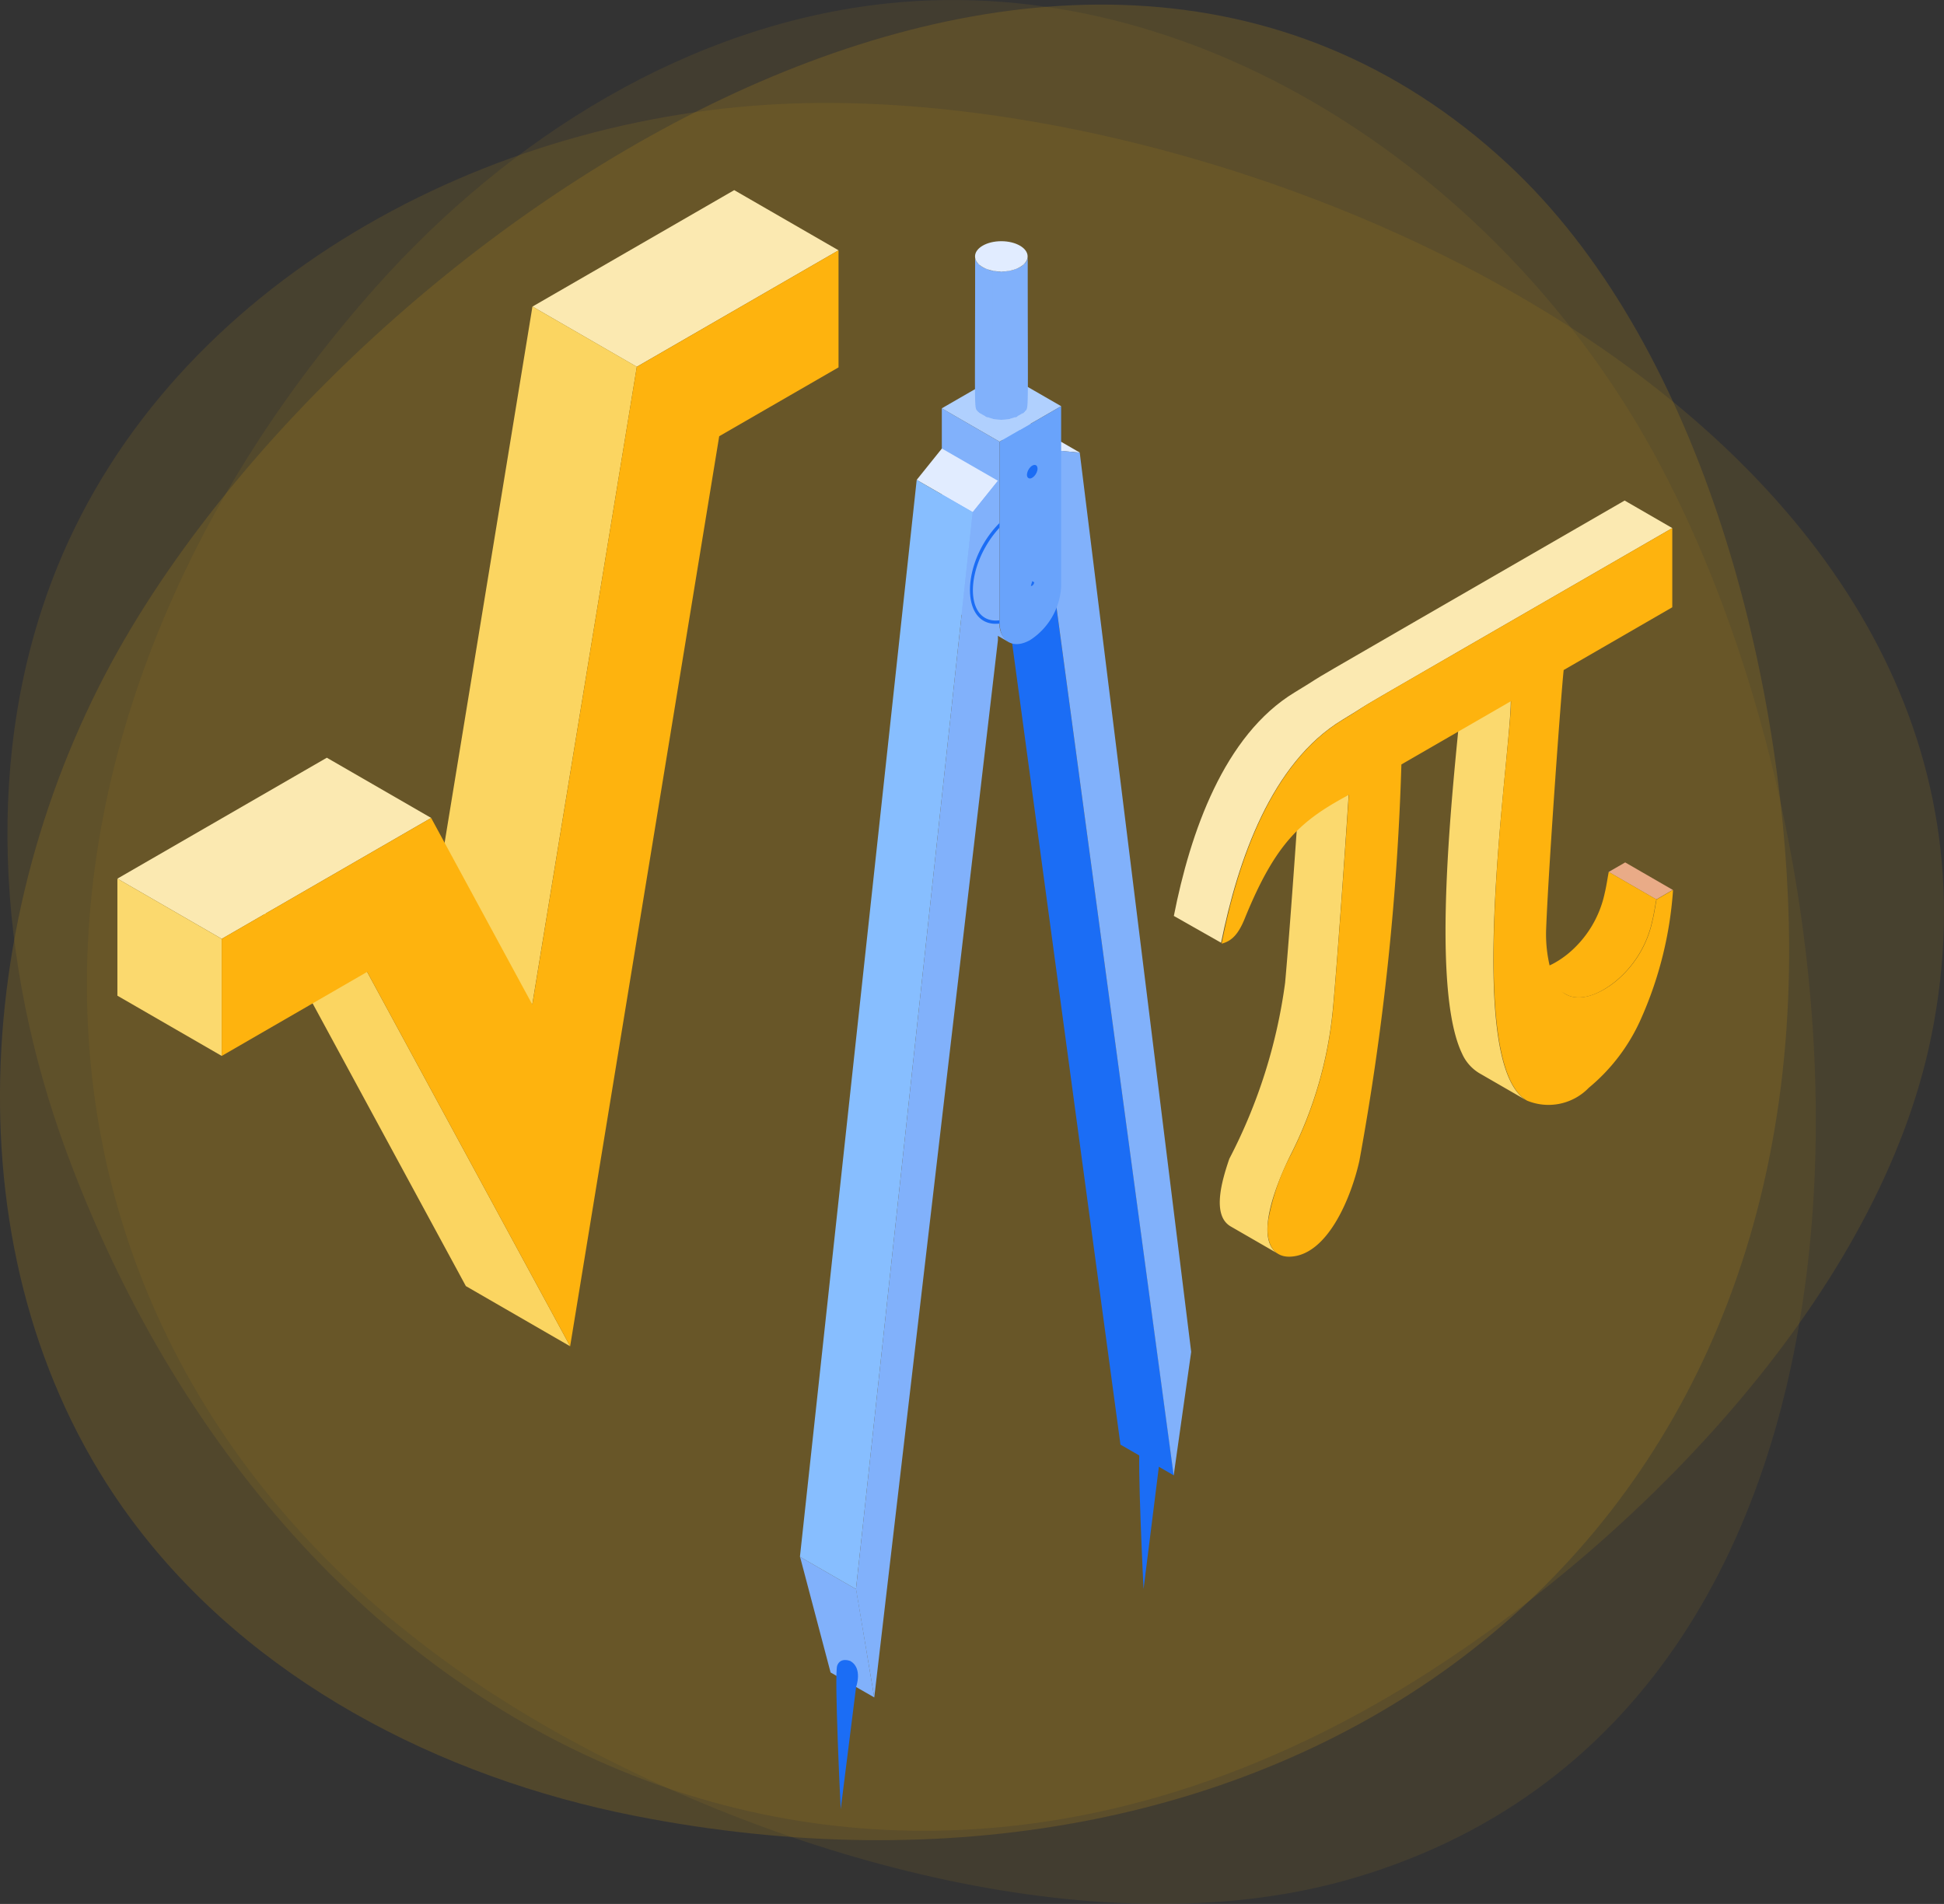 <svg height='54.355' viewBox='0 0 55.489 54.355' width='55.489' xmlns='http://www.w3.org/2000/svg'>
  <rect x="0" y="0" width="55.489" height="54.355" fill="#333333" stroke="none"/>
  <g id='maths' transform='translate(-636.12 -621.607)'>
    <g data-name='Group 14051' id='Group_14051' opacity='0.5' transform='translate(636.12 621.607)'>
      <g data-name='Group 7' id='Group_7' transform='translate(0 0)'>
        <g data-name='Group 2' id='Group_2' opacity='0.15' style='mix-blend-mode: multiply;isolation: isolate'
           transform='translate(2.481)'>
          <g data-name='Group 1' id='Group_1'>
            <path d='M138.206,156.294c6.33,3.533,15.586,6.223,22.73,4.09,16.685-4.982,15.1-29.221,8.219-41.163-4.375-7.589-12.853-13.242-21.566-12.339-5.669.588-10.832,3.832-14.622,8.09C120.895,128.531,121.589,147.019,138.206,156.294Z' data-name='Path 1'
                  fill='#fcb707'
                  id='Path_1' transform='translate(-124.713 -106.787)' />
          </g>
        </g>
        <g data-name='Group 4' id='Group_4' opacity='0.2' style='mix-blend-mode: multiply;isolation: isolate'
           transform='translate(0.212 2.939)'>
          <g data-name='Group 3' id='Group_3'>
            <path d='M139.865,184.528c6.1-3.921,12.828-10.821,14.309-18.128,3.459-17.066-18.67-27.081-32.447-26.63-8.755.287-17.734,5.106-21.038,13.218-2.15,5.279-1.718,11.36.253,16.708C107.222,186.731,123.86,194.822,139.865,184.528Z' data-name='Path 2'
                  fill='#fcb707'
                  id='Path_2' transform='translate(-99.259 -139.756)' />
          </g>
        </g>
        <g data-name='Group 6' id='Group_6' opacity='0.3' style='mix-blend-mode: multiply;isolation: isolate'
           transform='translate(0 0.131)'>
          <g data-name='Group 5' id='Group_5'>
            <path d='M147.936,134.448c-.176-7.247-2.565-16.585-8.034-21.652-12.773-11.835-32.841,1.85-39.625,13.85-4.311,7.625-4.869,17.8.339,24.844,3.389,4.583,8.807,7.379,14.4,8.478C132.83,163.47,148.4,153.473,147.936,134.448Z' data-name='Path 3'
                  fill='#fcb707'
                  id='Path_3' transform='translate(-96.877 -108.255)' />
          </g>
        </g>
      </g>
    </g>
    <g data-name='Group 10797' id='Group_10797' transform='translate(639.471 627.034)'>
      <path d='M534.94-153.31l-.686-.062-1.523-.879.686.062Z' data-name='Path 28177' fill='#e1ecff'
            id='Path_28177' transform='translate(-507.467 160.805)' />
      <path d='M534.254-153.372v4.347l-1.523-.879v-4.347Z' data-name='Path 28178' fill='#87beff'
            id='Path_28178' transform='translate(-507.467 160.805)' />
      <path d='M534.254-145.418l3.367,24.914-1.523-.879L532.731-146.3Z' data-name='Path 28179' fill='#1b6df5'
            id='Path_28179' transform='translate(-507.467 157.198)' />
      <path d='M536.2-152.58l3.181,25.671-.5,3.528L535.518-148.3v-4.347Z' data-name='Path 28180' fill='#81b1fb'
            id='Path_28180' transform='translate(-508.731 160.076)' />
      <path d='M532.967-155.747l-1.758,1.014-1.65-.952,1.757-1.014Z' data-name='Path 28181' fill='#b0d0fe'
            id='Path_28181' transform='translate(-506.029 161.916)' />
      <path d='M531.21-153.891v5.151a.617.617,0,0,0,.257.568l-1.65-.953a.617.617,0,0,1-.256-.568v-5.151Z' data-name='Path 28182'
            fill='#81b1fb'
            id='Path_28182' transform='translate(-506.029 161.074)' />
      <path d='M532.8-162.782c0,4.626.036,4.3-.086,4.431a1.072,1.072,0,0,1-1.333,0c-.119-.134-.082.161-.082-4.427,0,.244.325.388.569.419C532.25-162.3,532.8-162.459,532.8-162.782Z' data-name='Path 28183'
            fill='#81b1fb'
            id='Path_28183' transform='translate(-506.816 164.674)' />
      <path d='M531.518-158.132l-.063-.06v-4.23C531.546-162.317,531.518-162.835,531.518-158.132Z' data-name='Path 28184'
            fill='#81b1fb'
            id='Path_28184' transform='translate(-506.888 164.511)' />
      <path d='M531.906-162.13v4.23l-.064-.026v-4.23Z' data-name='Path 28185' fill='#81b1fb'
            id='Path_28185' transform='translate(-507.064 164.39)' />
      <path d='M532.293-162.023v4.23l-.063-.01v-4.229Z' data-name='Path 28186' fill='#81b1fb'
            id='Path_28186' transform='translate(-507.24 164.335)' />
      <path d='M532.679-161.991v4.23h-.063v-4.229Z' data-name='Path 28187' fill='#81b1fb'
            id='Path_28187' transform='translate(-507.415 164.316)' />
      <path d='M533.066-162.032v4.229l-.063.011v-4.23Z' data-name='Path 28188' fill='#81b1fb'
            id='Path_28188' transform='translate(-507.59 164.334)' />
      <path d='M533.454-162.152v4.23l-.064.025v-4.23Z' data-name='Path 28189' fill='#81b1fb'
            id='Path_28189' transform='translate(-507.766 164.389)' />
      <path d='M533.837-162.415v4.23l-.064.06C533.773-162.824,533.746-162.313,533.837-162.415Z' data-name='Path 28190'
            fill='#81b1fb'
            id='Path_28190' transform='translate(-507.938 164.508)' />
      <path d='M531.3-163.142c0-.239.336-.433.75-.433s.751.194.751.433-.336.433-.75.433S531.3-162.9,531.3-163.142Z' data-name='Path 28191'
            fill='#e1ecff'
            id='Path_28191' transform='translate(-506.82 165.034)' />
      <path d='M530.572-151.823l-.719.895-1.6-.921.719-.895Z' data-name='Path 28192' fill='#e1ecff'
            id='Path_28192' transform='translate(-505.438 160.122)' />
      <path d='M527.087-150.186l-3.332,30.746-1.6-.921,3.333-30.745Z' data-name='Path 28193' fill='#87beff'
            id='Path_28193' transform='translate(-502.673 159.38)' />
      <path d='M529.13-151.059v4.554l-3.529,30.18-.522-3.093,3.332-30.746Z' data-name='Path 28194' fill='#81b1fb'
            id='Path_28194' transform='translate(-503.997 159.358)' />
      <path d='M525.079-118.676l3.332-30.746Z' data-name='Path 28195' fill='#81b1fb'
            id='Path_28195' transform='translate(-503.997 158.615)' />
      <path d='M525.079-118.676l3.332-30.746Z' data-name='Path 28196' fill='#e1ecff'
            id='Path_28196' transform='translate(-503.997 158.615)' />
      <path d='M531.924-146.124c-.908.16-1.047-1.053-.439-2.105a2.988,2.988,0,0,1,.439-.583v-.13c-1.179,1.124-1.2,3.106,0,2.913Z' data-name='Path 28197'
            fill='#1b6df5'
            id='Path_28197' transform='translate(-506.696 158.398)' />
      <path d='M534.336-154.957v5.151a1.943,1.943,0,0,1-.879,1.522c-.482.278-.879.056-.879-.508v-5.151Z' data-name='Path 28198'
            fill='#69a3fb'
            id='Path_28198' transform='translate(-507.398 161.126)' />
      <path d='M534.053-151.512c-.1-.057-.02-.284.107-.357.082-.047.15-.01.15.087C534.31-151.634,534.15-151.457,534.053-151.512Z' data-name='Path 28199'
            fill='#1b6df5'
            id='Path_28199' transform='translate(-508.046 159.735)' />
      <path d='M534.212-145.682l.04-.134.056.032C534.308-145.731,534.249-145.661,534.212-145.682Z' data-name='Path 28200'
            fill='#1b6df5'
            id='Path_28200' transform='translate(-508.139 156.98)' />
      <path d='M524.277-90.832l-1.247-.712-.871-3.3,1.6.921Z' data-name='Path 28201' fill='#81b1fb'
            id='Path_28201' transform='translate(-502.673 133.864)' />
      <path d='M524.454-89.424s-.286-.122-.377.13.1,4.1.1,4.1l.439-3.489S524.813-89.217,524.454-89.424Z' data-name='Path 28202'
            fill='#1b6df5'
            id='Path_28202' transform='translate(-503.531 131.418)' />
      <path d='M540.273-100.923s-.286-.122-.377.13.1,4.1.1,4.1l.437-3.489S540.634-100.716,540.273-100.923Z' data-name='Path 28203'
            fill='#1b6df5'
            id='Path_28203' transform='translate(-510.706 136.633)' />
      <path d='M497.075-126.827l5.794,10.687-2.977-1.719L494.1-128.547Z' data-name='Path 28204' fill='#fbd561'
            id='Path_28204' transform='translate(-489.946 149.148)' />
      <path d='M516.917-164.526l-5.759,3.325-2.977-1.719,5.758-3.324Z' data-name='Path 28205' fill='#fbe9b1'
            id='Path_28205' transform='translate(-496.333 166.245)' />
      <path d='M508.684-158.443,505.7-140.235l-2.977-1.719,2.982-18.208Z' data-name='Path 28206' fill='#fbd561'
            id='Path_28206' transform='translate(-493.858 163.486)' />
      <path d='M495.456-134.873l-5.978,3.452L486.5-133.14l5.978-3.452Z' data-name='Path 28207' fill='#fbe9b1'
            id='Path_28207' transform='translate(-486.5 152.797)' />
      <path d='M489.477-128.556v3.342l-2.977-1.719v-3.342Z' data-name='Path 28208' fill='#fbd96e'
            id='Path_28208' transform='translate(-486.5 149.932)' />
      <path d='M509.555-163.1v3.342l-3.406,1.966-4.255,25.98L496.1-142.5l-4.152,2.4v-3.342l5.979-3.452,2.888,5.328,2.982-18.208Z' data-name='Path 28209'
            fill='#feb30e'
            id='Path_28209' transform='translate(-488.971 164.819)' />
      <g data-name='Group 18423' id='Group_18423' transform='translate(30.155 8.864)'>
        <path d='M577.645-134.546l-.471.272-1.36-.785.472-.272Z' data-name='Path 28210' fill='#e9ab87'
              id='Path_28210' transform='translate(-563.403 145.661)' />
        <g data-name='Group 18422' id='Group_18422' transform='translate(0 0)'>
          <path d='M574.295-133.972c-.04.214-.068.411-.117.612a3.071,3.071,0,0,1-1.061,1.736c-.546.435-1.061.558-1.412.355l-1.359-.785c.352.2.866.08,1.412-.355a3.07,3.07,0,0,0,1.062-1.736c.049-.2.076-.4.116-.612Z' data-name='Path 28211'
                fill='#feb30e'
                id='Path_28211' transform='translate(-560.523 145.359)' />
          <path d='M567.842-145.928c0,1.537-1.377,10.345.458,11.405l-1.36-.785a1.241,1.241,0,0,1-.49-.561c-1.076-2.246.032-9.836.032-10.844Z' data-name='Path 28212'
                fill='#fbd96e'
                id='Path_28212' transform='translate(-558.225 151.653)' />
          <path d='M556.049-140.288c-.027.44-.3,4.509-.454,6.155a11.621,11.621,0,0,1-1.2,4.122c-.373.751-1.073,2.419-.352,2.835l-1.36-.785c-.553-.319-.246-1.329-.041-1.931a15.248,15.248,0,0,0,1.593-5.027c.15-1.646.428-5.715.454-6.155Z' data-name='Path 28213'
                fill='#fbd96e'
                id='Path_28213' transform='translate(-551.059 148.684)' />
          <path d='M563.829-156.362c-11.056,6.383-7.887,4.546-9.42,5.476-2.023,1.227-2.979,4-3.459,6.362l-1.348-.765c.467-2.374,1.427-5.156,3.448-6.382,1.533-.93-1.636.906,9.419-5.477Z' data-name='Path 28214'
                fill='#fbe9b1'
                id='Path_28214' transform='translate(-549.602 157.147)' />
          <path d='M565.341-155.489v2.261l-3.1,1.792c-.067.6-.427,5.525-.5,7.384a3.933,3.933,0,0,0,.183,1.356c.273.845,1.084.72,1.79.158a3.071,3.071,0,0,0,1.061-1.736c.049-.2.077-.4.117-.612l.471-.272a10.851,10.851,0,0,1-.917,3.684,5.37,5.37,0,0,1-1.488,1.964,1.6,1.6,0,0,1-1.762.367c-1.836-1.06-.458-10.031-.458-11.405l-3.129,1.807a75.153,75.153,0,0,1-1.2,11.32c-.232,1.036-.9,2.68-1.965,2.732-.537.026-.711-.462-.641-1.007a6.409,6.409,0,0,1,.651-1.9,11.618,11.618,0,0,0,1.2-4.122c.15-1.646.428-5.715.454-6.155-1.338.722-2.074,1.324-2.971,3.533-.17.419-.354.64-.659.715.467-2.375,1.428-5.157,3.448-6.383C557.454-150.943,554.285-149.106,565.341-155.489Z' data-name='Path 28215'
                fill='#feb30e'
                id='Path_28215' transform='translate(-551.114 156.274)' />
        </g>
      </g>
    </g>
  </g>
</svg>
